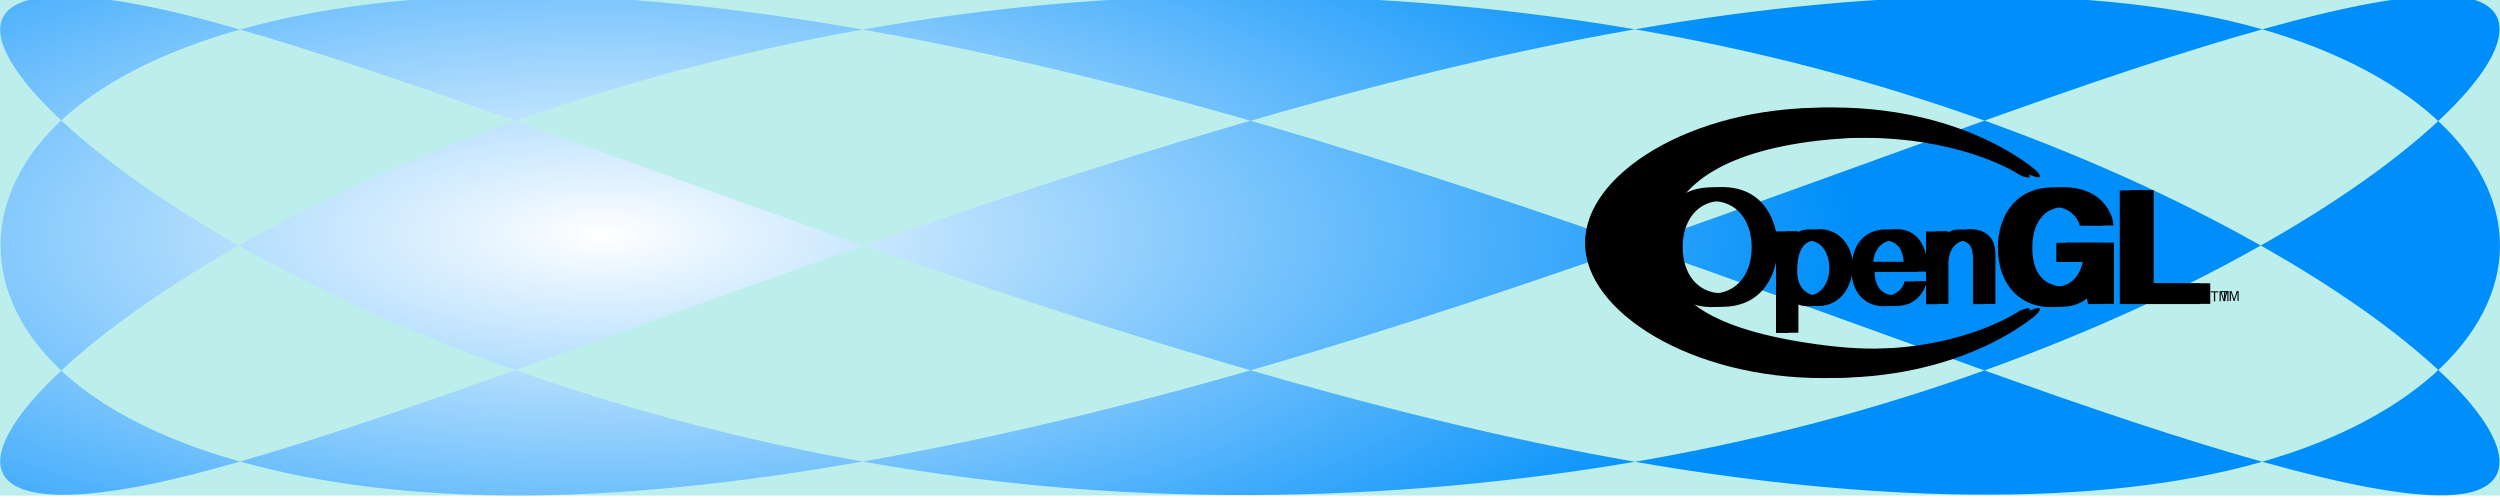 <?xml version="1.0" encoding="UTF-8" standalone="no"?>
<!-- Created with Inkscape (http://www.inkscape.org/) -->

<svg
   xmlns:dc="http://purl.org/dc/elements/1.1/"
   xmlns:cc="http://creativecommons.org/ns#"
   xmlns:rdf="http://www.w3.org/1999/02/22-rdf-syntax-ns#"
   xmlns:svg="http://www.w3.org/2000/svg"
   xmlns="http://www.w3.org/2000/svg"
   xmlns:xlink="http://www.w3.org/1999/xlink"
   xmlns:sodipodi="http://sodipodi.sourceforge.net/DTD/sodipodi-0.dtd"
   xmlns:inkscape="http://www.inkscape.org/namespaces/inkscape"
   width="1500"
   height="300"
   id="svg2"
   version="1.1"
   inkscape:version="0.48.4 r9939"
   sodipodi:docname="opengl.svg"
   inkscape:export-filename="/home/ambj/Dropbox/www/images/opengl.png"
   inkscape:export-xdpi="90"
   inkscape:export-ydpi="90">
  <sodipodi:namedview
     id="base"
     pagecolor="#ffffff"
     bordercolor="#666666"
     borderopacity="1.0"
     inkscape:pageopacity="0.0"
     inkscape:pageshadow="2"
     inkscape:zoom="0.74666666"
     inkscape:cx="747.67127"
     inkscape:cy="30.498488"
     inkscape:document-units="px"
     inkscape:current-layer="layer1"
     showgrid="false"
     inkscape:window-width="1871"
     inkscape:window-height="1056"
     inkscape:window-x="49"
     inkscape:window-y="24"
     inkscape:window-maximized="1" />
  <defs
     id="defs4">
    <linearGradient
       id="linearGradient3757">
      <stop
         id="stop3759"
         offset="0"
         style="stop-color:#ffffff;stop-opacity:1;" />
      <stop
         id="stop3761"
         offset="1"
         style="stop-color:#008ffa;stop-opacity:1;" />
    </linearGradient>
    <radialGradient
       inkscape:collect="always"
       xlink:href="#linearGradient3757"
       id="radialGradient4198"
       cx="361.607"
       cy="113.839"
       fx="361.607"
       fy="113.839"
       r="750"
       gradientTransform="matrix(-1,0,0,0.371,1500,850.766)"
       gradientUnits="userSpaceOnUse" />
    <filter
       inkscape:collect="always"
       id="filter4497">
      <feGaussianBlur
         inkscape:collect="always"
         stdDeviation="3.207"
         id="feGaussianBlur4499" />
    </filter>
    <radialGradient
       inkscape:collect="always"
       xlink:href="#linearGradient3757"
       id="radialGradient3812"
       gradientUnits="userSpaceOnUse"
       gradientTransform="matrix(1,0,0,0.371,0,850.766)"
       cx="361.607"
       cy="113.839"
       fx="361.607"
       fy="113.839"
       r="750" />
  </defs>
  <g
     transform="translate(0,-752.362)"
     id="layer1"
     inkscape:groupmode="layer"
     inkscape:label="Camada 1">
    <rect
       ry="0"
       rx="0"
       y="749.684"
       x="0"
       height="300"
       width="1500"
       id="rect2985"
       style="fill:#bcefec;fill-opacity:1;stroke:none" />
    <path
       id="path4607"
       title="cos(3*t) sin(5*t)"
       d="m 1500,899.684 c -0.053,-54.165 -54.634,-107.129 -152.93,-132.527 -98.296,-25.397 -239.864,-21.999 -396.424,8.373 C 794.087,805.903 623.371,862.05 472.396,915.901 321.422,969.752 191.178,1018.954 107.357,1039.03 23.536,1059.106 -13.12,1049.052 4.396,1014.008 21.913,978.964 93.793,920.343 205.503,867.438 317.214,814.533 468.317,769.67 628.663,755.151 c 160.347,-14.519 329.051,2.074 472.643,41.378 143.592,39.304 261.097,99.711 329.375,151.05 68.278,51.339 86.664,91.337 51.784,100.129 -34.88,8.792 -123.112,-14.145 -246.926,-57.248 C 1111.726,947.357 952.859,885.872 790.604,836.7 628.349,787.529 463.636,752.865 329.11,749.904 194.584,746.942 91.195,775.954 39.26,822.351 c -51.935,46.397 -51.835,108.239 0,154.666 51.835,46.427 155.383,75.35 289.85,72.447 134.467,-2.903 299.234,-37.65 461.494,-86.797 162.261,-49.147 321.053,-110.621 444.936,-153.759 123.883,-43.138 211.942,-65.982 246.926,-57.248 34.983,8.734 16.399,48.808 -51.784,100.129 -68.183,51.321 -185.833,111.706 -329.375,151.05 -143.543,39.344 -312.279,55.84 -472.643,41.378 C 468.299,1029.754 317.29,984.822 205.503,931.929 93.716,879.036 22.018,820.448 4.396,785.359 c -17.621,-35.088 19.23,-45.044 102.961,-25.022 83.73,20.021 214.104,69.284 365.039,123.129 150.936,53.845 321.663,109.95 478.25,140.371 156.587,30.421 298.043,33.719 396.424,8.373 98.38,-25.346 152.877,-78.361 152.93,-132.527"
       style="fill:url(#radialGradient3812);fill-opacity:1;stroke:none"
       inkscape:connector-curvature="0" />
    <g
       id="g3804"
       transform="translate(-6.696,2.661)">
      <g
         style="fill:#000000;fill-opacity:1;filter:url(#filter4497)"
         transform="matrix(1.687,0,0,1.687,546.527,-99.694)"
         id="g4449-3">
        <path
           id="path4324-3"
           d="m 469.013,607.109 0,0.365 -1.147,0 0,3.167 -0.454,0 0,-3.167 -1.156,0 0,-0.365 2.757,0 z m 1.077,0 0.88,2.82 0.018,0 0.916,-2.82 0.677,0 0,3.532 -0.4,0 0,-3.167 -0.018,0 -1.04,3.167 -0.302,0 -0.98,-3.167 -0.017,0 0,3.167 -0.4,0 0,-3.532 0.667,0"
           inkscape:connector-curvature="0"
           style="fill:#000000;fill-opacity:1;fill-rule:evenodd" />
        <path
           id="path4368-6"
           d="m 288.91,612.713 c -11.05,0 -16.482,-6.731 -18.607,-13.766 2.392,11.418 15.318,22.594 56.111,27.571 38.533,4.709 63.649,-7.097 72.118,-12.592 0,0 5.725,-2.518 2.289,1.374 0,0 -24.272,22.439 -71.885,22.662 -47.623,0.229 -85.399,-23.806 -85.166,-48.079 -0.229,-24.272 37.543,-48.311 85.166,-48.079 47.623,0.229 71.885,22.662 71.885,22.662 3.435,3.892 -2.289,1.374 -2.289,1.374 -8.47,-5.495 -33.478,-16.317 -72.118,-12.592 -38.009,3.662 -50.407,16.579 -54.53,25.271 -1.586,3.348 -2.303,6.506 -2.482,9.686 1.026,-8.3 6.185,-18.093 19.509,-18.093 15.095,0 19.713,12.563 19.713,21.294 0,8.73 -4.619,21.284 -19.713,21.284 z m 153.471,-8.391 20.11,0 0,7.321 -28.56,0 0,-40.434 8.449,0 0,33.12 z m -31.024,-14.474 16.899,0 0,21.798 -5.631,0 -0.845,-5.068 c -2.14,2.478 -5.238,6.139 -12.611,6.139 -9.74,0 -18.587,-6.984 -18.587,-21.177 0,-11.04 6.139,-21.459 19.771,-21.401 12.388,0 17.287,8.054 17.743,13.63 h -8.449 c 0,-1.576 -2.872,-6.645 -8.843,-6.645 -6.025,0 -11.603,4.168 -11.603,14.532 0,11.04 6.025,13.911 11.767,13.911 1.858,0 8.053,-0.733 9.798,-8.899 h -9.405 v -6.815 z M 288.929,575.005 c -8.786,0 -14.076,6.928 -14.076,16.443 0,9.518 5.295,16.443 14.076,16.443 8.786,0 14.076,-6.928 14.076,-16.443 0,-9.518 -5.295,-16.443 -14.076,-16.443 z m 22.739,10.807 4.105,0 0,3.659 0.099,0 c 1.039,-1.483 3.016,-4.401 7.713,-4.401 6.873,0 11.767,5.826 11.767,13.096 0,6.181 -3.563,14.251 -12.369,14.251 -3.461,0 -5.736,-1.632 -6.872,-3.461 h -0.099 v 12.951 h -4.351 v -36.098 z m 10.991,22.846 c 4.747,0 7.964,-4.113 7.964,-9.798 0,-3.313 -1.339,-9.876 -8.064,-9.876 -6.28,0 -6.972,6.774 -6.972,10.982 0,6.873 4.302,8.703 7.071,8.703 z m 39.028,-5.093 c -0.149,1.236 -1.336,4.895 -4.599,7.071 -1.186,0.791 -2.868,1.78 -7.021,1.78 -7.268,0 -11.573,-5.489 -11.573,-12.951 0,-8.01 3.857,-14.387 12.408,-14.387 7.467,0 11.127,5.934 11.127,15.085 h -18.888 c 0,5.389 2.521,8.504 7.516,8.504 4.104,0 6.527,-3.164 6.674,-5.093 h 4.352 z m -4.612,-6.873 c -0.247,-4.006 -1.928,-7.713 -7.219,-7.713 -4.005,0 -7.17,3.709 -7.17,7.713 h 14.387 z m 29.006,14.979 -4.351,0 0,-15.919 c 0,-4.499 -1.286,-6.774 -5.538,-6.774 -2.473,0 -6.824,1.582 -6.824,8.604 v 14.096 h -4.351 V 585.813 h 4.104 v 3.659 h 0.099 c 0.939,-1.384 3.362,-4.401 7.811,-4.401 4.006,0 9.049,1.632 9.049,9 v 17.598"
           inkscape:connector-curvature="0"
           style="fill:#000000;fill-opacity:1;fill-rule:evenodd" />
      </g>
      <g
         style="fill:#000000;fill-opacity:1"
         transform="matrix(1.687,0,0,1.687,552.623,-99.83)"
         id="g4449">
        <path
           id="path4324"
           d="m 469.013,607.109 0,0.365 -1.147,0 0,3.167 -0.454,0 0,-3.167 -1.156,0 0,-0.365 2.757,0 z m 1.077,0 0.88,2.82 0.018,0 0.916,-2.82 0.677,0 0,3.532 -0.4,0 0,-3.167 -0.018,0 -1.04,3.167 -0.302,0 -0.98,-3.167 -0.017,0 0,3.167 -0.4,0 0,-3.532 0.667,0"
           inkscape:connector-curvature="0"
           style="fill:#000000;fill-opacity:1;fill-rule:evenodd" />
        <path
           id="path4368"
           d="m 288.91,612.713 c -11.05,0 -16.482,-6.731 -18.607,-13.766 2.392,11.418 15.318,22.594 56.111,27.571 38.533,4.709 63.649,-7.097 72.118,-12.592 0,0 5.725,-2.518 2.289,1.374 0,0 -24.272,22.439 -71.885,22.662 -47.623,0.229 -85.399,-23.806 -85.166,-48.079 -0.229,-24.272 37.543,-48.311 85.166,-48.079 47.623,0.229 71.885,22.662 71.885,22.662 3.435,3.892 -2.289,1.374 -2.289,1.374 -8.47,-5.495 -33.478,-16.317 -72.118,-12.592 -38.009,3.662 -50.407,16.579 -54.53,25.271 -1.586,3.348 -2.303,6.506 -2.482,9.686 1.026,-8.3 6.185,-18.093 19.509,-18.093 15.095,0 19.713,12.563 19.713,21.294 0,8.73 -4.619,21.284 -19.713,21.284 z m 153.471,-8.391 20.11,0 0,7.321 -28.56,0 0,-40.434 8.449,0 0,33.12 z m -31.024,-14.474 16.899,0 0,21.798 -5.631,0 -0.845,-5.068 c -2.14,2.478 -5.238,6.139 -12.611,6.139 -9.74,0 -18.587,-6.984 -18.587,-21.177 0,-11.04 6.139,-21.459 19.771,-21.401 12.388,0 17.287,8.054 17.743,13.63 h -8.449 c 0,-1.576 -2.872,-6.645 -8.843,-6.645 -6.025,0 -11.603,4.168 -11.603,14.532 0,11.04 6.025,13.911 11.767,13.911 1.858,0 8.053,-0.733 9.798,-8.899 h -9.405 v -6.815 z M 288.929,575.005 c -8.786,0 -14.076,6.928 -14.076,16.443 0,9.518 5.295,16.443 14.076,16.443 8.786,0 14.076,-6.928 14.076,-16.443 0,-9.518 -5.295,-16.443 -14.076,-16.443 z m 22.739,10.807 4.105,0 0,3.659 0.099,0 c 1.039,-1.483 3.016,-4.401 7.713,-4.401 6.873,0 11.767,5.826 11.767,13.096 0,6.181 -3.563,14.251 -12.369,14.251 -3.461,0 -5.736,-1.632 -6.872,-3.461 h -0.099 v 12.951 h -4.351 v -36.098 z m 10.991,22.846 c 4.747,0 7.964,-4.113 7.964,-9.798 0,-3.313 -1.339,-9.876 -8.064,-9.876 -6.28,0 -6.972,6.774 -6.972,10.982 0,6.873 4.302,8.703 7.071,8.703 z m 39.028,-5.093 c -0.149,1.236 -1.336,4.895 -4.599,7.071 -1.186,0.791 -2.868,1.78 -7.021,1.78 -7.268,0 -11.573,-5.489 -11.573,-12.951 0,-8.01 3.857,-14.387 12.408,-14.387 7.467,0 11.127,5.934 11.127,15.085 h -18.888 c 0,5.389 2.521,8.504 7.516,8.504 4.104,0 6.527,-3.164 6.674,-5.093 h 4.352 z m -4.612,-6.873 c -0.247,-4.006 -1.928,-7.713 -7.219,-7.713 -4.005,0 -7.17,3.709 -7.17,7.713 h 14.387 z m 29.006,14.979 -4.351,0 0,-15.919 c 0,-4.499 -1.286,-6.774 -5.538,-6.774 -2.473,0 -6.824,1.582 -6.824,8.604 v 14.096 h -4.351 V 585.813 h 4.104 v 3.659 h 0.099 c 0.939,-1.384 3.362,-4.401 7.811,-4.401 4.006,0 9.049,1.632 9.049,9 v 17.598"
           inkscape:connector-curvature="0"
           style="fill:#000000;fill-opacity:1;fill-rule:evenodd" />
      </g>
    </g>
  </g>
</svg>
